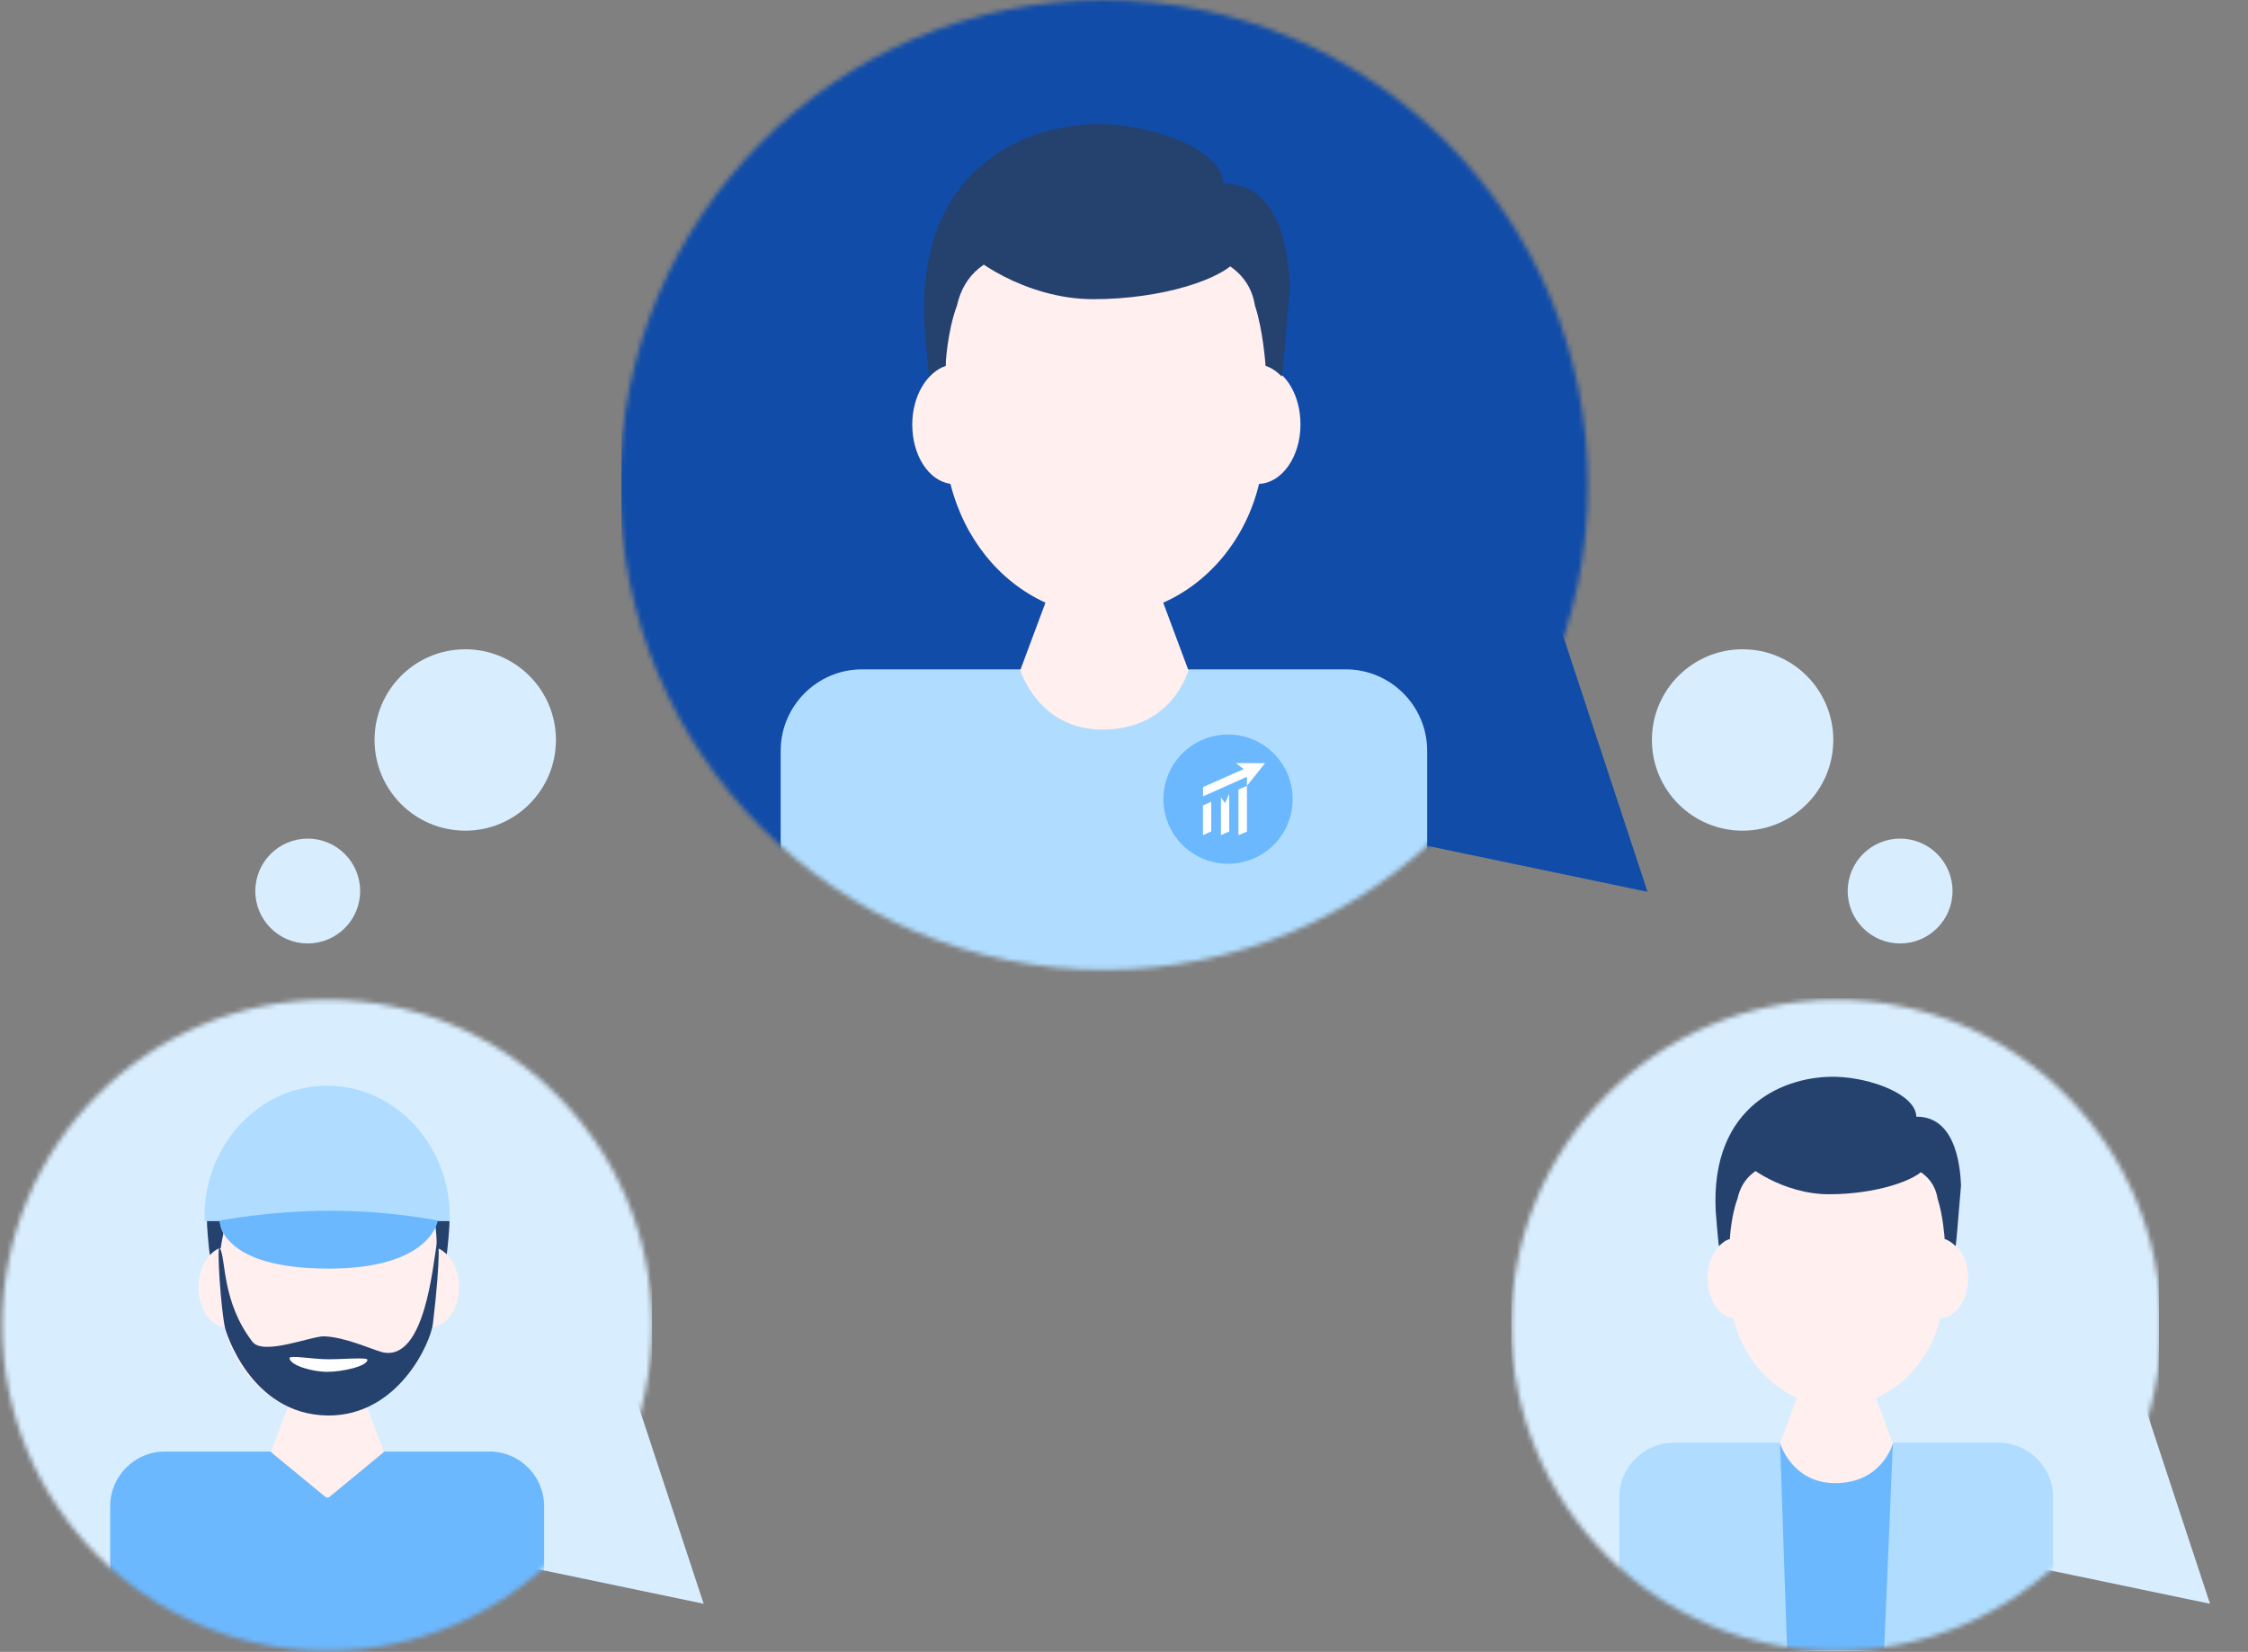 <svg width="475" height="349" viewBox="0 0 475 349" fill="none" xmlns="http://www.w3.org/2000/svg">
<rect x="0" y="0" width="475" height="349" fill="#808080" stroke="none"/>
<path d="M134.555 295.999L148.684 338.84L104.463 329.607L134.555 295.999Z" fill="#D8EEFF"/>
<path d="M452.842 295.999L466.971 338.84L422.75 329.607L452.842 295.999Z" fill="#D8EEFF"/>
<path d="M329.796 132.857L348.121 188.422L290.767 176.446L329.796 132.857Z" fill="#114CA8"/>
<mask id="mask0" mask-type="alpha" maskUnits="userSpaceOnUse" x="130" y="0" width="206" height="205">
<path d="M233.258 204.902C289.746 204.902 335.539 159.033 335.539 102.451C335.539 45.869 289.746 0 233.258 0C176.77 0 130.978 45.869 130.978 102.451C130.978 159.033 176.77 204.902 233.258 204.902Z" fill="#D8EEFF"/>
</mask>
<g mask="url(#mask0)">
<rect x="131.31" y="-0.502" width="205.823" height="205.62" fill="#114CA8"/>
<path d="M301.732 206.229H164.957V158.613C164.957 149.158 172.68 141.423 182.118 141.423H284.399C293.837 141.423 301.56 149.158 301.56 158.613V206.229H301.732Z" fill="#B0DDFF"/>
<path d="M215.583 141.595L217.813 206.745H248.36L251.106 141.595H215.583Z" fill="#B0DDFF"/>
<path d="M245.957 112.544C245.786 114.607 238.063 116.326 233.258 116.326C228.453 116.326 221.589 114.263 221.417 112.029C221.417 110.997 228.796 112.372 233.601 112.372C238.578 112.544 246.129 111.685 245.957 112.544Z" fill="white"/>
<path d="M267.752 77.305C267.752 77.133 267.752 76.961 267.752 76.789C267.752 53.755 252.479 35.19 233.773 35.19C215.067 35.19 199.794 53.755 199.794 76.789C199.794 76.961 199.794 77.133 199.794 77.305C195.847 78.68 192.758 83.665 192.758 89.682C192.758 96.214 196.19 101.543 200.824 102.23C203.741 113.747 211.12 122.858 220.902 127.327L215.582 141.595C215.582 141.595 219.358 154.143 232.915 154.143C247.845 154.143 251.106 141.595 251.106 141.595L245.786 127.327C255.568 123.03 263.29 113.747 266.036 102.23C270.841 102.058 274.788 96.558 274.788 89.682C274.788 83.665 271.871 78.68 267.752 77.305Z" fill="#FFEFEF"/>
<path d="M272.557 60.459C272.385 57.709 272.042 38.628 258.485 38.8C258.313 31.752 244.241 26.595 233.43 26.252C217.641 25.736 193.616 34.846 195.332 68.538C195.332 68.538 196.19 79.368 196.361 79.54C197.391 78.509 198.421 77.649 199.794 77.305C199.794 77.133 200.137 70.086 202.196 64.585C205.285 50.661 221.76 51.864 237.891 51.864C247.673 51.864 263.29 52.552 265.178 64.585C266.894 69.742 267.409 77.133 267.409 77.305C268.61 77.649 269.811 78.509 270.841 79.54C271.013 79.54 271.871 68.538 271.871 68.538L272.557 60.459Z" fill="#25416D"/>
<path d="M261.574 54.615C258.657 58.912 245.615 63.21 231.028 63.21C216.269 63.21 204.428 53.927 204.428 52.896C204.428 51.864 210.434 47.911 214.724 46.536C219.015 45.16 230.684 38.8 236.691 40.175C242.697 41.722 261.574 54.615 261.574 54.615Z" fill="#25416D"/>
</g>
<circle cx="259.484" cy="168.842" r="13.657" fill="#6CB8FF"/>
<path d="M255.934 169.387L254.191 170.171V176.446L255.934 175.662V169.387Z" fill="white"/>
<path d="M261.165 161.238L262.777 162.502L254.193 166.293V168.21V168.254L263.474 164.114V166.031L267.309 161.238H261.165Z" fill="white"/>
<path d="M263.473 166.031L261.687 166.816V176.446L263.473 175.705V166.031Z" fill="white"/>
<path d="M259.725 167.687L258.854 169.692L257.982 168.472V176.446L259.725 175.662V167.687Z" fill="white"/>
<mask id="mask1" mask-type="alpha" maskUnits="userSpaceOnUse" x="0" y="211" width="138" height="138">
<path d="M69.125 348.767C107.041 348.767 137.778 317.979 137.778 280C137.778 242.021 107.041 211.233 69.125 211.233C31.21 211.233 0.473 242.021 0.473 280C0.473 317.979 31.21 348.767 69.125 348.767Z" fill="#D8EEFF"/>
</mask>
<g mask="url(#mask1)">
<rect x="-10.428" y="208.48" width="148.206" height="143.036" fill="#D8EEFF"/>
<path d="M94.351 265.144C93.66 264.452 92.969 263.875 92.048 263.644C92.048 263.529 91.702 260.414 90.32 256.721L92.393 255.452L94.927 257.875C95.158 257.875 94.467 265.144 94.351 265.144Z" fill="#25416D"/>
<path d="M114.97 350.18H23.28V318.219C23.28 311.874 28.464 306.681 34.799 306.681H103.451C109.787 306.681 114.97 311.874 114.97 318.219V350.18Z" fill="#6CB8FF"/>
<path d="M92.278 263.644C92.278 263.529 92.278 263.413 92.278 263.298C92.278 247.837 82.026 235.376 69.47 235.376C56.8 235.376 46.663 247.837 46.663 263.298C46.663 263.413 46.663 263.529 46.663 263.644C44.014 264.567 41.94 267.913 41.94 271.952C41.94 276.336 44.244 279.913 47.354 280.374C49.312 288.105 54.266 294.22 60.831 297.22L57.261 306.796L68.894 316.373H69.47L81.105 306.796L77.534 297.22C84.099 294.335 89.283 288.105 91.126 280.374C94.351 280.259 97 276.567 97 271.952C97 267.913 94.927 264.567 92.278 263.644Z" fill="#FFEFEF"/>
<path d="M44.359 265.144C45.051 264.452 45.742 263.875 46.663 263.644C46.663 263.529 47.009 260.414 48.391 256.721L46.318 255.452L43.783 257.875C43.553 257.875 44.244 265.144 44.359 265.144Z" fill="#25416D"/>
<path d="M95.042 257.068C95.042 241.838 83.408 229.376 69.125 229.376C54.842 229.376 43.208 241.722 43.208 257.068C43.208 257.414 43.208 257.645 43.208 257.991H46.433C47.009 264.683 56.915 267.106 69.125 267.106C81.335 267.106 91.241 264.798 91.817 257.991H95.042C95.042 257.645 95.042 257.299 95.042 257.068Z" fill="#B0DDFF"/>
<path d="M92.508 257.875C92.508 257.875 91.126 268.029 69.47 268.029C46.202 268.029 46.433 257.875 46.433 257.875C46.433 257.875 57.145 255.798 69.816 255.798C82.487 255.798 92.508 257.875 92.508 257.875Z" fill="#6CB8FF"/>
<path d="M47.585 280.721C46.664 276.798 45.742 262.606 46.433 263.644C47.816 265.952 46.779 274.952 53.344 283.49C55.648 286.49 65.9 282.221 68.549 282.336C73.157 282.567 78.225 284.99 80.759 285.682C89.859 287.874 91.472 266.875 92.278 262.952C92.739 260.529 93.2 265.26 91.472 279.682C91.011 283.605 84.215 299.182 69.24 299.066C52.653 298.835 47.585 280.721 47.585 280.721Z" fill="#25416D"/>
<path d="M77.649 287.297C77.534 288.682 72.35 289.836 69.125 289.836C65.9 289.836 61.292 288.451 61.177 286.951C61.177 286.259 66.13 287.182 69.355 287.182C72.58 287.182 77.649 286.72 77.649 287.297Z" fill="white"/>
</g>
<mask id="mask2" mask-type="alpha" maskUnits="userSpaceOnUse" x="319" y="211" width="138" height="138">
<path d="M387.984 348.763C425.898 348.763 456.634 317.976 456.634 279.998C456.634 242.021 425.898 211.233 387.984 211.233C350.069 211.233 319.333 242.021 319.333 279.998C319.333 317.976 350.069 348.763 387.984 348.763Z" fill="#D8EEFF"/>
</mask>
<g mask="url(#mask2)">
<rect x="319.333" y="210.896" width="136.855" height="138.012" fill="#D8EEFF"/>
<path d="M433.943 348.311H342.14V316.352C342.14 310.006 347.323 304.814 353.659 304.814H422.309C428.644 304.814 433.828 310.006 433.828 316.352V348.311H433.943Z" fill="#B0DDFF"/>
<path d="M376.12 304.929L377.617 348.657H398.12L399.963 304.929H376.12Z" fill="#6CB8FF"/>
<path d="M396.508 285.431C396.392 286.815 391.209 287.969 387.984 287.969C384.759 287.969 380.151 286.584 380.036 285.084C380.036 284.392 384.989 285.315 388.214 285.315C391.555 285.43 396.623 284.854 396.508 285.431Z" fill="white"/>
<path d="M411.136 261.778C411.136 261.663 411.136 261.547 411.136 261.432C411.136 245.972 400.884 233.511 388.329 233.511C375.774 233.511 365.522 245.972 365.522 261.432C365.522 261.547 365.522 261.663 365.522 261.778C362.873 262.701 360.8 266.047 360.8 270.085C360.8 274.47 363.104 278.046 366.214 278.508C368.172 286.238 373.125 292.353 379.69 295.353L376.119 304.929C376.119 304.929 378.654 313.352 387.753 313.352C397.774 313.352 399.963 304.929 399.963 304.929L396.392 295.353C402.958 292.469 408.141 286.238 409.984 278.508C413.209 278.393 415.859 274.701 415.859 270.085C415.859 266.047 413.9 262.701 411.136 261.778Z" fill="#FFEFEF"/>
<path d="M414.361 250.471C414.246 248.625 414.016 235.818 404.916 235.934C404.801 231.203 395.356 227.742 388.099 227.511C377.502 227.165 361.376 233.28 362.528 255.894C362.528 255.894 363.104 263.163 363.219 263.278C363.91 262.586 364.601 262.009 365.523 261.778C365.523 261.663 365.753 256.933 367.135 253.24C369.208 243.895 380.266 244.703 391.094 244.703C397.659 244.703 408.141 245.164 409.408 253.24C410.56 256.702 410.906 261.663 410.906 261.778C411.712 262.009 412.518 262.586 413.209 263.278C413.325 263.278 413.9 255.894 413.9 255.894L414.361 250.471Z" fill="#25416D"/>
<path d="M406.99 246.548C405.031 249.433 396.277 252.317 386.487 252.317C376.581 252.317 368.633 246.087 368.633 245.395C368.633 244.702 372.664 242.049 375.544 241.126C378.424 240.203 386.256 235.934 390.288 236.857C394.319 237.895 406.99 246.548 406.99 246.548Z" fill="#25416D"/>
</g>
<circle cx="98.305" cy="156.34" r="19.163" fill="#D8EEFF"/>
<circle cx="65.023" cy="188.255" r="11.075" fill="#D8EEFF"/>
<circle r="19.163" transform="matrix(-1 0 0 1 368.211 156.34)" fill="#D8EEFF"/>
<circle r="11.075" transform="matrix(-1 0 0 1 401.493 188.255)" fill="#D8EEFF"/>
</svg>
